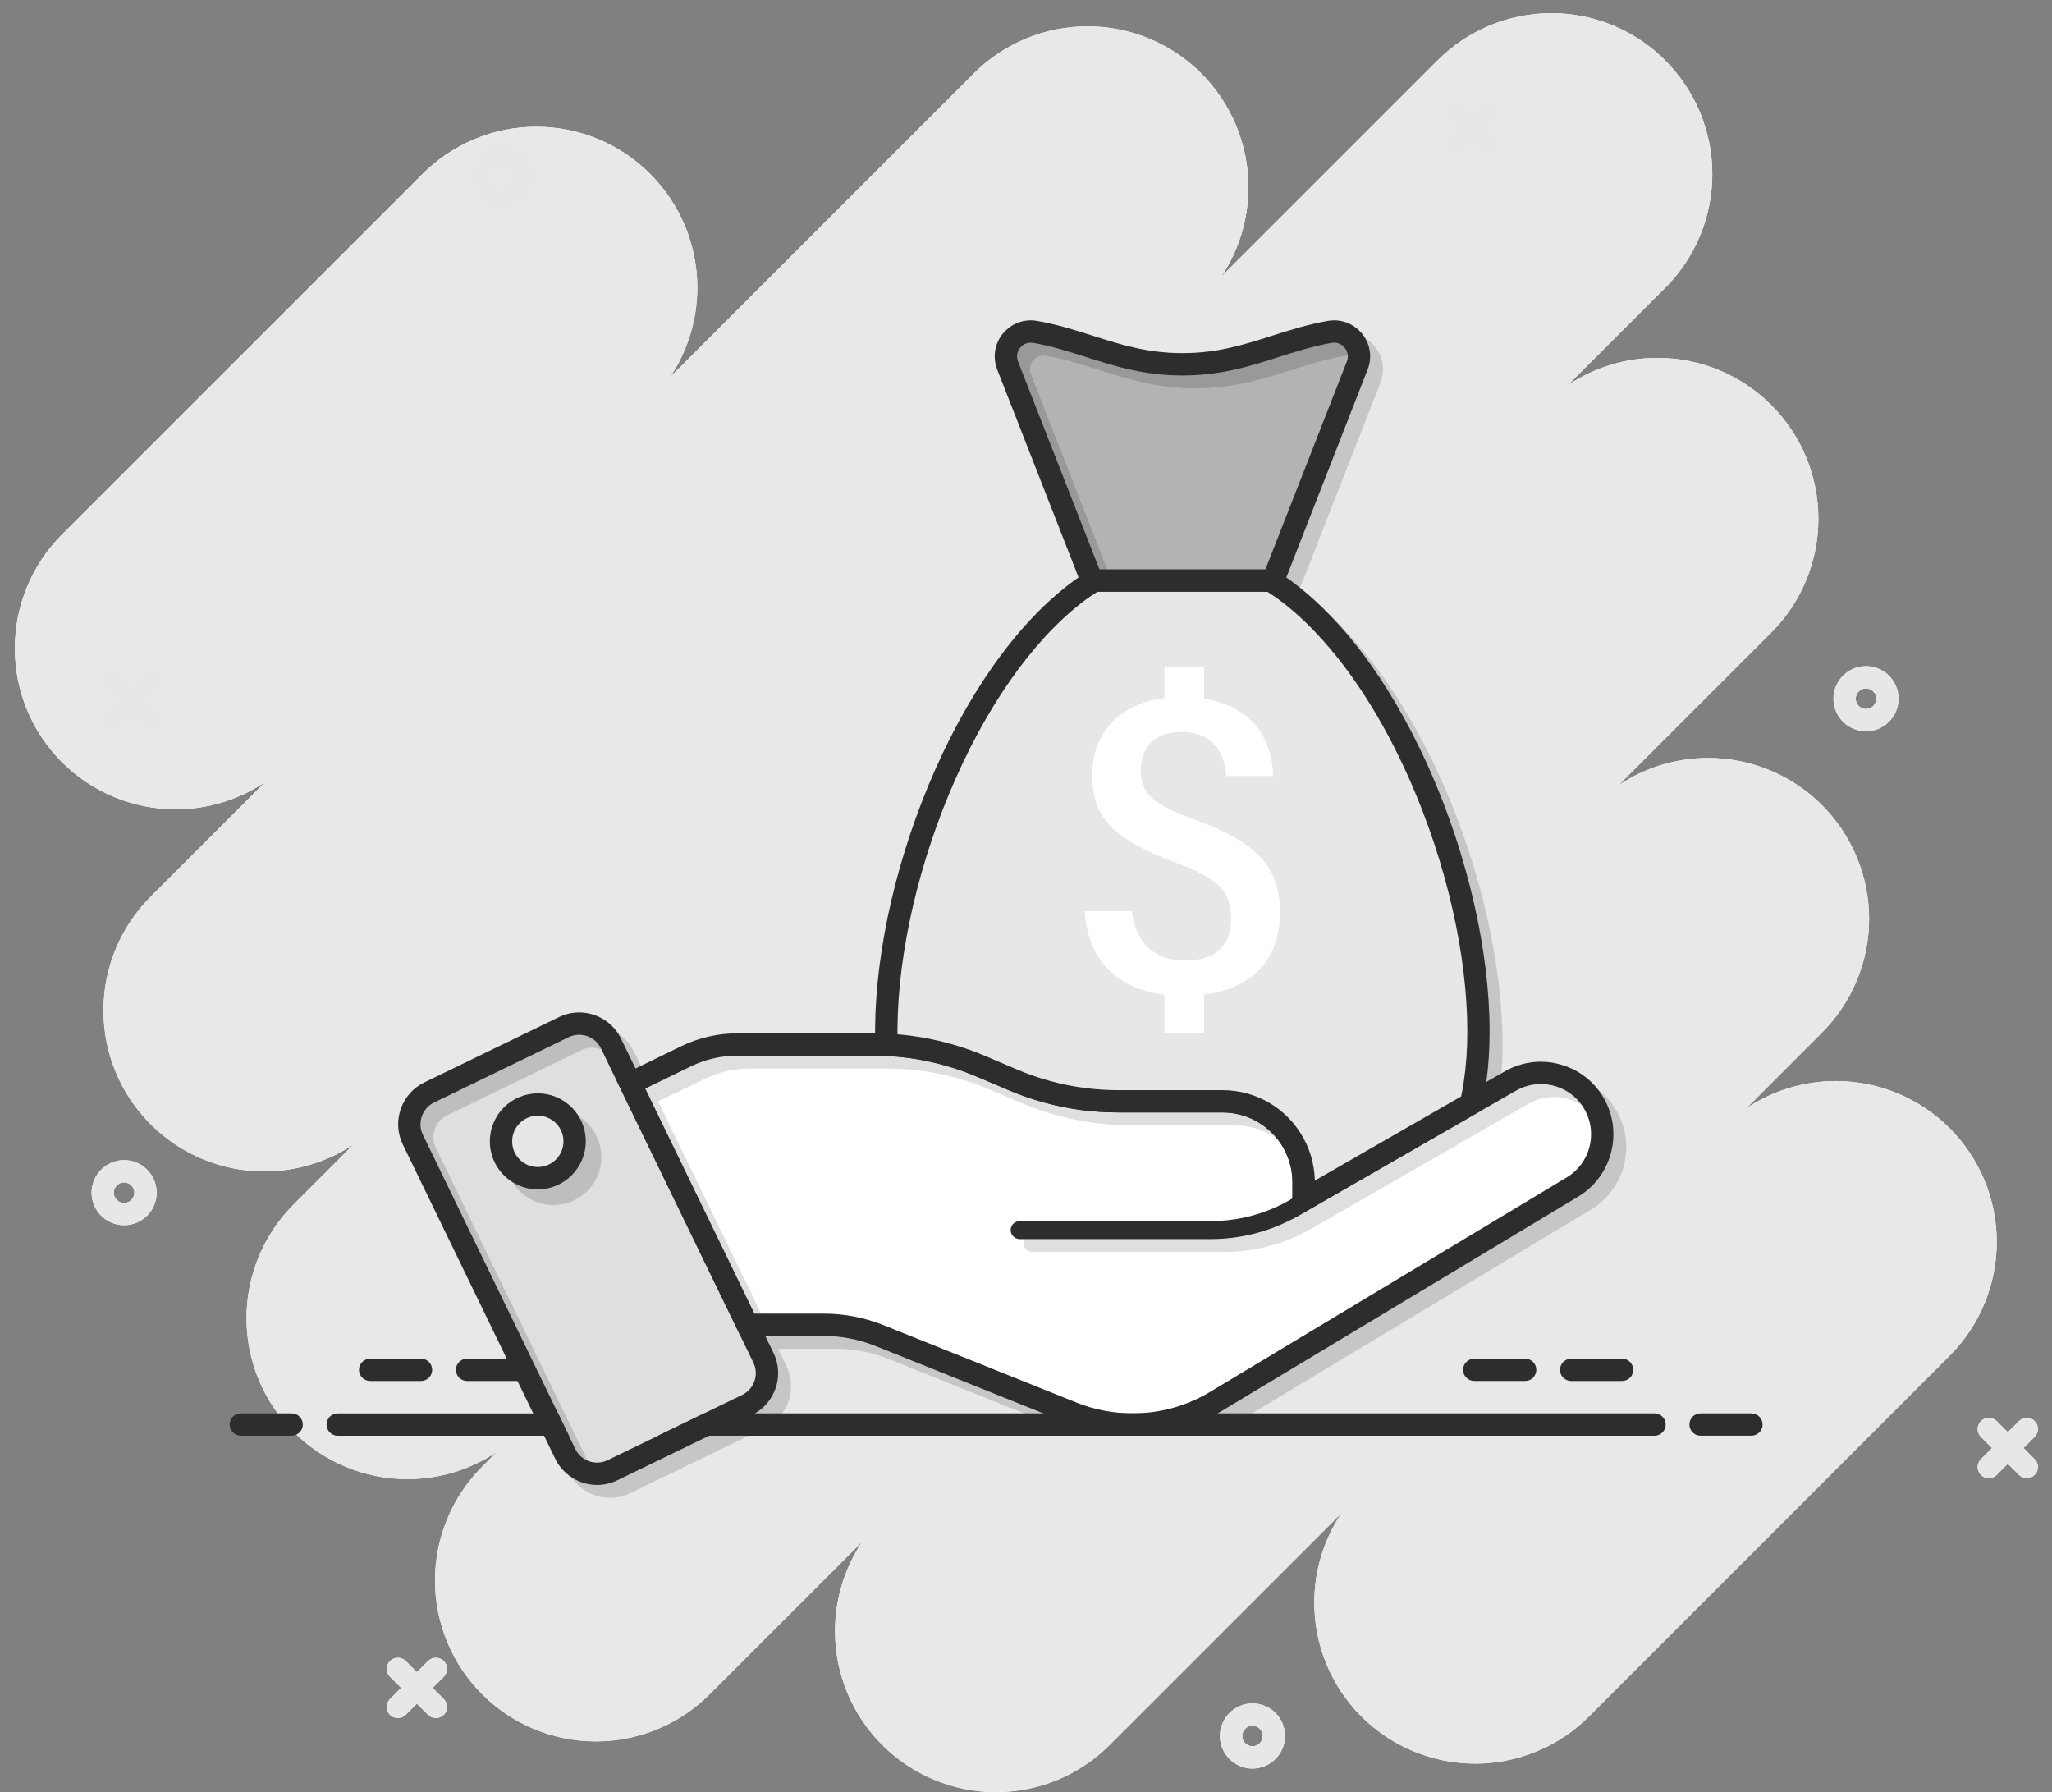 <svg width="71" height="62" viewBox="0 0 71 62" fill="none" xmlns="http://www.w3.org/2000/svg">
<rect x="0" y="0" width="71" height="62" fill="#808080" stroke="none"/>
<path d="M2.143 26.368C3.189 27.412 4.603 27.998 6.081 27.998C7.189 27.998 8.265 27.668 9.173 27.06L5.212 31.023C4.166 32.067 3.58 33.483 3.58 34.96C3.58 36.436 4.166 37.852 5.212 38.896C6.255 39.941 7.672 40.527 9.148 40.527C10.255 40.527 11.332 40.196 12.24 39.588L10.161 41.668C9.117 42.712 8.529 44.128 8.529 45.606C8.529 47.082 9.117 48.498 10.161 49.542C11.204 50.586 12.621 51.173 14.097 51.173C15.207 51.173 16.281 50.842 17.189 50.234L16.682 50.743C15.639 51.786 15.051 53.202 15.051 54.679C15.051 56.156 15.639 57.572 16.682 58.616C17.726 59.66 19.143 60.246 20.618 60.246C22.094 60.246 23.511 59.66 24.554 58.616L29.831 53.34C29.224 54.249 28.892 55.324 28.892 56.434C28.892 57.91 29.48 59.326 30.524 60.37C31.567 61.413 32.984 62.001 34.46 62.001C35.935 62.001 37.352 61.413 38.396 60.37L46.413 52.354C45.805 53.263 45.475 54.338 45.475 55.447C45.475 56.924 46.06 58.34 47.104 59.384C48.15 60.427 49.564 61.015 51.043 61.015C52.518 61.015 53.935 60.427 54.979 59.384L67.457 46.904C68.503 45.86 69.088 44.444 69.088 42.968C69.088 41.491 68.503 40.075 67.457 39.031C66.413 37.987 64.999 37.401 63.521 37.401C62.411 37.401 61.337 37.731 60.429 38.339L63.04 35.726C64.083 34.683 64.672 33.267 64.672 31.789C64.672 30.313 64.083 28.897 63.04 27.853C61.996 26.809 60.58 26.222 59.104 26.222C57.994 26.222 56.92 26.553 56.009 27.161L61.285 21.885C62.331 20.841 62.917 19.425 62.917 17.948C62.917 16.472 62.331 15.056 61.285 14.012C60.242 12.968 58.825 12.381 57.349 12.381C56.239 12.381 55.165 12.712 54.255 13.32L57.615 9.96C58.661 8.915 59.247 7.5 59.247 6.023C59.247 4.547 58.661 3.131 57.615 2.087C56.572 1.042 55.155 0.455 53.679 0.455C52.204 0.455 50.787 1.042 49.743 2.087L42.258 9.57C42.866 8.661 43.196 7.586 43.196 6.477C43.196 5.001 42.61 3.585 41.567 2.54C40.523 1.496 39.107 0.91 37.631 0.91C36.153 0.91 34.738 1.496 33.695 2.54L23.189 13.044C23.795 12.135 24.127 11.061 24.127 9.951C24.127 8.475 23.539 7.059 22.495 6.015C21.452 4.971 20.038 4.384 18.559 4.384C17.084 4.384 15.667 4.971 14.623 6.015L2.143 18.494C1.099 19.538 0.514 20.954 0.514 22.431C0.514 23.908 1.099 25.323 2.143 26.368Z" fill="white"/>
<path d="M68.925 50.096L68.54 50.482C68.391 50.632 68.391 50.877 68.54 51.028C68.692 51.178 68.936 51.178 69.087 51.028L69.472 50.642L69.857 51.028C70.008 51.178 70.25 51.178 70.401 51.028C70.552 50.877 70.552 50.632 70.401 50.482L70.016 50.096L70.401 49.712C70.552 49.561 70.552 49.317 70.401 49.166C70.327 49.091 70.229 49.053 70.129 49.053C70.031 49.053 69.931 49.091 69.857 49.166L69.472 49.551L69.087 49.166C69.01 49.091 68.912 49.053 68.812 49.053C68.715 49.053 68.615 49.091 68.54 49.166C68.391 49.317 68.391 49.561 68.54 49.712L68.925 50.096Z" fill="white"/>
<path d="M13.878 58.396L13.495 58.781C13.343 58.932 13.343 59.176 13.495 59.326C13.644 59.477 13.889 59.477 14.039 59.326L14.424 58.942L14.81 59.326C14.959 59.477 15.204 59.477 15.356 59.326C15.505 59.176 15.505 58.932 15.356 58.781L14.97 58.396L15.356 58.012C15.505 57.861 15.505 57.616 15.356 57.466C15.28 57.391 15.18 57.353 15.082 57.353C14.984 57.353 14.886 57.391 14.81 57.466L14.424 57.851L14.039 57.466C13.965 57.391 13.865 57.353 13.767 57.353C13.669 57.353 13.571 57.391 13.495 57.466C13.343 57.616 13.343 57.861 13.495 58.012L13.878 58.396Z" fill="white"/>
<path d="M4.023 24.25L3.637 24.636C3.487 24.786 3.487 25.031 3.637 25.182C3.788 25.331 4.033 25.331 4.183 25.182L4.569 24.796L4.953 25.182C5.105 25.331 5.347 25.331 5.497 25.182C5.649 25.031 5.649 24.786 5.497 24.636L5.113 24.25L5.497 23.866C5.649 23.715 5.649 23.47 5.497 23.32C5.423 23.245 5.324 23.207 5.226 23.207C5.126 23.207 5.029 23.245 4.953 23.32L4.569 23.705L4.183 23.32C4.107 23.245 4.01 23.207 3.91 23.207C3.812 23.207 3.713 23.245 3.637 23.32C3.487 23.47 3.487 23.715 3.637 23.866L4.023 24.25Z" fill="white"/>
<path d="M50.388 4.454L50.003 4.839C49.854 4.99 49.854 5.233 50.003 5.384C50.155 5.535 50.398 5.535 50.548 5.384L50.933 4.999L51.321 5.384C51.47 5.535 51.713 5.535 51.865 5.384C52.015 5.233 52.015 4.99 51.865 4.839L51.48 4.454L51.865 4.068C52.015 3.917 52.015 3.674 51.865 3.523C51.789 3.447 51.691 3.41 51.593 3.41C51.492 3.41 51.394 3.447 51.321 3.523L50.933 3.909L50.548 3.523C50.474 3.447 50.374 3.41 50.276 3.41C50.178 3.41 50.079 3.447 50.003 3.523C49.854 3.674 49.854 3.917 50.003 4.068L50.388 4.454Z" fill="white"/>
<path d="M43.336 60.414C43.533 60.414 43.692 60.255 43.692 60.059C43.692 59.863 43.533 59.704 43.336 59.704C43.141 59.704 42.982 59.863 42.982 60.059C42.982 60.255 43.141 60.414 43.336 60.414ZM43.336 58.932C43.957 58.932 44.462 59.438 44.462 60.059C44.462 60.68 43.957 61.186 43.336 61.186C42.715 61.186 42.21 60.68 42.21 60.059C42.21 59.438 42.715 58.932 43.336 58.932Z" fill="white"/>
<path d="M64.564 24.528C64.759 24.528 64.919 24.369 64.919 24.173C64.919 23.976 64.759 23.817 64.564 23.817C64.369 23.817 64.209 23.976 64.209 24.173C64.209 24.369 64.369 24.528 64.564 24.528ZM64.564 23.046C65.186 23.046 65.69 23.552 65.69 24.173C65.69 24.793 65.186 25.299 64.564 25.299C63.943 25.299 63.438 24.793 63.438 24.173C63.438 23.552 63.943 23.046 64.564 23.046Z" fill="white"/>
<path d="M17.414 6.451C17.61 6.451 17.769 6.292 17.769 6.096C17.769 5.9 17.61 5.741 17.414 5.741C17.218 5.741 17.059 5.9 17.059 6.096C17.059 6.292 17.218 6.451 17.414 6.451ZM17.414 4.97C18.037 4.97 18.54 5.475 18.54 6.096C18.54 6.717 18.037 7.223 17.414 7.223C16.794 7.223 16.288 6.717 16.288 6.096C16.288 5.475 16.794 4.97 17.414 4.97Z" fill="white"/>
<path d="M4.294 41.618C4.491 41.618 4.649 41.458 4.649 41.262C4.649 41.067 4.491 40.908 4.294 40.908C4.099 40.908 3.938 41.067 3.938 41.262C3.938 41.458 4.099 41.618 4.294 41.618ZM4.294 40.136C4.915 40.136 5.42 40.642 5.42 41.262C5.42 41.884 4.915 42.388 4.294 42.388C3.674 42.388 3.169 41.884 3.169 41.262C3.169 40.642 3.674 40.136 4.294 40.136Z" fill="white"/>
<path d="M2.143 26.368C3.189 27.412 4.603 27.998 6.081 27.998C7.189 27.998 8.265 27.668 9.173 27.06L5.212 31.023C4.166 32.067 3.58 33.483 3.58 34.96C3.58 36.436 4.166 37.852 5.212 38.896C6.255 39.941 7.672 40.527 9.148 40.527C10.255 40.527 11.332 40.196 12.24 39.588L10.161 41.668C9.117 42.712 8.529 44.128 8.529 45.606C8.529 47.082 9.117 48.498 10.161 49.542C11.204 50.586 12.621 51.173 14.097 51.173C15.207 51.173 16.281 50.842 17.189 50.234L16.682 50.743C15.639 51.786 15.051 53.202 15.051 54.679C15.051 56.156 15.639 57.572 16.682 58.616C17.726 59.66 19.143 60.246 20.618 60.246C22.094 60.246 23.511 59.66 24.554 58.616L29.831 53.34C29.224 54.249 28.892 55.324 28.892 56.434C28.892 57.91 29.48 59.326 30.524 60.37C31.567 61.413 32.984 62.001 34.46 62.001C35.935 62.001 37.352 61.413 38.396 60.37L46.413 52.354C45.805 53.263 45.475 54.338 45.475 55.447C45.475 56.924 46.06 58.34 47.104 59.384C48.15 60.427 49.564 61.015 51.043 61.015C52.518 61.015 53.935 60.427 54.979 59.384L67.457 46.904C68.503 45.86 69.088 44.444 69.088 42.968C69.088 41.491 68.503 40.075 67.457 39.031C66.413 37.987 64.999 37.401 63.521 37.401C62.411 37.401 61.337 37.731 60.429 38.339L63.04 35.726C64.083 34.683 64.672 33.267 64.672 31.789C64.672 30.313 64.083 28.897 63.04 27.853C61.996 26.809 60.58 26.222 59.104 26.222C57.994 26.222 56.92 26.553 56.009 27.161L61.285 21.885C62.331 20.841 62.917 19.425 62.917 17.948C62.917 16.472 62.331 15.056 61.285 14.012C60.242 12.968 58.825 12.381 57.349 12.381C56.239 12.381 55.165 12.712 54.255 13.32L57.615 9.96C58.661 8.915 59.247 7.5 59.247 6.023C59.247 4.547 58.661 3.131 57.615 2.087C56.572 1.042 55.155 0.455 53.679 0.455C52.204 0.455 50.787 1.042 49.743 2.087L42.258 9.57C42.866 8.661 43.196 7.586 43.196 6.477C43.196 5.001 42.61 3.585 41.567 2.54C40.523 1.496 39.107 0.91 37.631 0.91C36.153 0.91 34.738 1.496 33.695 2.54L23.189 13.044C23.795 12.135 24.127 11.061 24.127 9.951C24.127 8.475 23.539 7.059 22.495 6.015C21.452 4.971 20.038 4.384 18.559 4.384C17.084 4.384 15.667 4.971 14.623 6.015L2.143 18.494C1.099 19.538 0.514 20.954 0.514 22.431C0.514 23.908 1.099 25.323 2.143 26.368Z" fill="#E9E8E7"/>
<path d="M68.925 50.096L68.54 50.482C68.391 50.632 68.391 50.877 68.54 51.028C68.692 51.178 68.936 51.178 69.087 51.028L69.472 50.642L69.857 51.028C70.008 51.178 70.25 51.178 70.401 51.028C70.552 50.877 70.552 50.632 70.401 50.482L70.016 50.096L70.401 49.712C70.552 49.561 70.552 49.317 70.401 49.166C70.327 49.091 70.229 49.053 70.129 49.053C70.031 49.053 69.931 49.091 69.857 49.166L69.472 49.551L69.087 49.166C69.01 49.091 68.912 49.053 68.812 49.053C68.715 49.053 68.615 49.091 68.54 49.166C68.391 49.317 68.391 49.561 68.54 49.712L68.925 50.096Z" fill="#E7E7E9"/>
<path d="M13.878 58.396L13.495 58.781C13.343 58.932 13.343 59.176 13.495 59.326C13.644 59.477 13.889 59.477 14.039 59.326L14.424 58.942L14.81 59.326C14.959 59.477 15.204 59.477 15.356 59.326C15.505 59.176 15.505 58.932 15.356 58.781L14.97 58.396L15.356 58.012C15.505 57.861 15.505 57.616 15.356 57.466C15.28 57.391 15.18 57.353 15.082 57.353C14.984 57.353 14.886 57.391 14.81 57.466L14.424 57.851L14.039 57.466C13.965 57.391 13.865 57.353 13.767 57.353C13.669 57.353 13.571 57.391 13.495 57.466C13.343 57.616 13.343 57.861 13.495 58.012L13.878 58.396Z" fill="#E7E7E9"/>
<path d="M4.023 24.25L3.637 24.636C3.487 24.786 3.487 25.031 3.637 25.182C3.788 25.331 4.033 25.331 4.183 25.182L4.569 24.796L4.953 25.182C5.105 25.331 5.347 25.331 5.497 25.182C5.649 25.031 5.649 24.786 5.497 24.636L5.113 24.25L5.497 23.866C5.649 23.715 5.649 23.47 5.497 23.32C5.423 23.245 5.324 23.207 5.226 23.207C5.126 23.207 5.029 23.245 4.953 23.32L4.569 23.705L4.183 23.32C4.107 23.245 4.01 23.207 3.91 23.207C3.812 23.207 3.713 23.245 3.637 23.32C3.487 23.47 3.487 23.715 3.637 23.866L4.023 24.25Z" fill="#E7E7E9"/>
<path d="M50.388 4.454L50.003 4.839C49.854 4.99 49.854 5.233 50.003 5.384C50.155 5.535 50.398 5.535 50.548 5.384L50.933 4.999L51.321 5.384C51.47 5.535 51.713 5.535 51.865 5.384C52.015 5.233 52.015 4.99 51.865 4.839L51.48 4.454L51.865 4.068C52.015 3.917 52.015 3.674 51.865 3.523C51.789 3.447 51.691 3.41 51.593 3.41C51.492 3.41 51.394 3.447 51.321 3.523L50.933 3.909L50.548 3.523C50.474 3.447 50.374 3.41 50.276 3.41C50.178 3.41 50.079 3.447 50.003 3.523C49.854 3.674 49.854 3.917 50.003 4.068L50.388 4.454Z" fill="#E7E7E9"/>
<path d="M43.336 60.414C43.533 60.414 43.692 60.255 43.692 60.059C43.692 59.863 43.533 59.704 43.336 59.704C43.141 59.704 42.982 59.863 42.982 60.059C42.982 60.255 43.141 60.414 43.336 60.414ZM43.336 58.932C43.957 58.932 44.462 59.438 44.462 60.059C44.462 60.68 43.957 61.186 43.336 61.186C42.715 61.186 42.21 60.68 42.21 60.059C42.21 59.438 42.715 58.932 43.336 58.932Z" fill="#E7E7E9"/>
<path d="M64.564 24.528C64.759 24.528 64.919 24.369 64.919 24.173C64.919 23.976 64.759 23.817 64.564 23.817C64.369 23.817 64.209 23.976 64.209 24.173C64.209 24.369 64.369 24.528 64.564 24.528ZM64.564 23.046C65.186 23.046 65.69 23.552 65.69 24.173C65.69 24.793 65.186 25.299 64.564 25.299C63.943 25.299 63.438 24.793 63.438 24.173C63.438 23.552 63.943 23.046 64.564 23.046Z" fill="#E7E7E9"/>
<path d="M17.414 6.451C17.61 6.451 17.769 6.292 17.769 6.096C17.769 5.9 17.61 5.741 17.414 5.741C17.218 5.741 17.059 5.9 17.059 6.096C17.059 6.292 17.218 6.451 17.414 6.451ZM17.414 4.97C18.037 4.97 18.54 5.475 18.54 6.096C18.54 6.717 18.037 7.223 17.414 7.223C16.794 7.223 16.288 6.717 16.288 6.096C16.288 5.475 16.794 4.97 17.414 4.97Z" fill="#E7E7E9"/>
<path d="M4.294 41.618C4.491 41.618 4.649 41.458 4.649 41.262C4.649 41.067 4.491 40.908 4.294 40.908C4.099 40.908 3.938 41.067 3.938 41.262C3.938 41.458 4.099 41.618 4.294 41.618ZM4.294 40.136C4.915 40.136 5.42 40.642 5.42 41.262C5.42 41.884 4.915 42.388 4.294 42.388C3.674 42.388 3.169 41.884 3.169 41.262C3.169 40.642 3.674 40.136 4.294 40.136Z" fill="#E7E7E9"/>
<path d="M37.826 20.217L34.863 12.644C34.747 12.351 34.798 12.029 34.999 11.784C35.161 11.584 35.403 11.468 35.66 11.468C35.711 11.468 35.762 11.473 35.81 11.481C36.493 11.601 37.08 11.788 37.705 11.987C38.654 12.291 39.64 12.604 40.91 12.604C42.181 12.604 43.167 12.291 44.117 11.987C44.74 11.788 45.328 11.601 46.011 11.481C46.06 11.473 46.111 11.468 46.161 11.468C46.418 11.468 46.661 11.584 46.825 11.785C47.024 12.029 47.075 12.351 46.959 12.645L43.996 20.217H37.826Z" fill="#B3B3B2"/>
<path d="M50.559 37.933L45.858 40.636L45.491 40.846C45.483 40.464 45.41 40.092 45.27 39.737V39.736V39.735L45.268 39.733V39.732V39.731C45.246 39.677 45.226 39.627 45.204 39.581C45.087 39.328 44.94 39.095 44.769 38.885C44.357 38.382 43.799 38.013 43.161 37.834C42.882 37.755 42.593 37.717 42.299 37.717H38.699C38.31 37.717 37.918 37.691 37.534 37.641C36.728 37.537 35.938 37.32 35.184 37L34.107 36.541C33.956 36.476 33.796 36.414 33.635 36.355C33.15 36.176 32.646 36.034 32.137 35.935C31.927 35.893 31.716 35.86 31.503 35.832C31.354 35.812 31.202 35.797 31.053 35.785V35.572C31.075 32.919 31.809 29.768 33.069 26.927C34.34 24.07 36.004 21.831 37.771 20.603C37.805 20.578 37.842 20.553 37.879 20.529L37.965 20.47H43.858L43.946 20.529C43.98 20.553 44.017 20.578 44.054 20.603C44.563 20.957 45.065 21.395 45.549 21.908C46.758 23.186 47.872 24.926 48.78 26.985C49.411 28.421 49.911 29.931 50.249 31.413C50.589 32.897 50.77 34.353 50.77 35.682C50.77 36.303 50.728 36.891 50.65 37.429C50.623 37.599 50.594 37.769 50.559 37.933ZM51.039 33.715C50.782 31.487 50.119 29.068 49.133 26.83C47.852 23.926 46.164 21.636 44.36 20.346C44.294 20.299 44.225 20.253 44.162 20.208L44.064 20.144L44.032 20.123L43.976 20.084H37.847L37.791 20.123L37.678 20.199L37.663 20.208C37.597 20.253 37.529 20.299 37.465 20.346C35.674 21.627 33.995 23.896 32.717 26.77C31.434 29.658 30.688 32.865 30.669 35.569V35.761V36.147V36.275L31.312 36.35C31.476 36.37 31.64 36.392 31.799 36.419C32.213 36.49 32.629 36.59 33.03 36.717C33.324 36.808 33.613 36.915 33.894 37.036L34.974 37.495C35.715 37.81 36.491 38.03 37.282 38.148C37.747 38.218 38.224 38.253 38.699 38.253H42.299C42.446 38.253 42.595 38.266 42.74 38.29C43.114 38.352 43.464 38.492 43.78 38.705C44.296 39.052 44.668 39.561 44.844 40.15C44.859 40.204 44.876 40.258 44.886 40.313C44.91 40.409 44.928 40.507 44.938 40.606L45.062 41.712L45.165 41.653L45.936 41.21L50.858 38.382L50.9 38.182L50.926 38.064C50.953 37.939 50.978 37.809 51 37.679C51.01 37.615 51.022 37.551 51.029 37.486C51.115 36.929 51.157 36.322 51.157 35.682C51.157 35.052 51.115 34.392 51.039 33.715Z" fill="#E7E7E9"/>
<path d="M50.77 35.681C50.77 36.302 50.728 36.89 50.65 37.428C50.623 37.598 50.593 37.767 50.559 37.932L45.49 40.845C45.483 40.463 45.41 40.091 45.27 39.736V39.735V39.734L45.268 39.732V39.731V39.73C45.246 39.676 45.224 39.626 45.204 39.58C44.811 38.723 44.065 38.086 43.16 37.833C42.882 37.754 42.591 37.716 42.297 37.716H38.698C38.309 37.716 37.916 37.69 37.534 37.64C36.73 37.536 35.937 37.319 35.184 36.999L34.106 36.54C33.954 36.475 33.795 36.413 33.634 36.353C33.15 36.175 32.644 36.033 32.135 35.934C31.781 35.864 31.416 35.814 31.054 35.784V35.571C31.074 32.918 31.808 29.767 33.072 26.926C34.338 24.07 36.006 21.83 37.771 20.602C37.806 20.577 37.842 20.552 37.879 20.529L37.964 20.469H43.857L43.945 20.529C43.982 20.552 44.016 20.577 44.053 20.602C45.833 21.839 47.505 24.1 48.779 26.985C49.413 28.42 49.909 29.93 50.249 31.413C50.589 32.896 50.77 34.352 50.77 35.681Z" fill="#E7E7E9"/>
<mask id="mask0_6710_2653" style="mask-type:luminance" maskUnits="userSpaceOnUse" x="38" y="23" width="7" height="14">
<path d="M42.235 36.319H40.862V34.98C39.168 34.776 38.212 33.74 38.104 32.091H39.736C39.873 33.233 40.548 33.799 41.56 33.799C42.66 33.799 43.168 33.261 43.168 32.35C43.168 31.421 42.76 30.961 41.208 30.392C39.22 29.655 38.361 28.928 38.361 27.397C38.361 25.886 39.342 24.907 40.862 24.715V23.646H42.235V24.742C43.853 25.002 44.586 26.071 44.625 27.418H43.005C42.932 26.645 42.6 25.897 41.426 25.892C41.422 25.892 41.419 25.892 41.414 25.892C40.539 25.892 40.044 26.424 40.044 27.213C40.044 28.014 40.423 28.391 41.973 28.951C44.058 29.699 44.86 30.592 44.86 32.106C44.86 33.778 43.907 34.763 42.235 34.975V36.319Z" fill="white"/>
</mask>
<g mask="url(#mask0_6710_2653)">
<path d="M38.104 23.646H44.861V36.319H38.104" fill="#E7E7E9"/>
</g>
<path d="M41.664 34.406V35.751H40.291V34.412C38.597 34.208 37.64 33.171 37.532 31.523H39.163C39.302 32.664 39.978 33.231 40.988 33.231C42.09 33.231 42.597 32.691 42.597 31.782C42.597 30.852 42.189 30.392 40.635 29.824C38.65 29.087 37.789 28.36 37.789 26.829C37.789 25.318 38.77 24.339 40.291 24.147V23.078H41.664V24.174C43.283 24.434 44.014 25.503 44.053 26.85H42.434C42.362 26.077 42.03 25.329 40.856 25.324C39.973 25.319 39.473 25.852 39.473 26.644C39.473 27.445 39.85 27.823 41.4 28.383C43.485 29.131 44.288 30.024 44.288 31.538C44.288 33.21 43.336 34.195 41.664 34.406Z" fill="white"/>
<path d="M54.211 40.734L41.881 48.147C41.493 48.383 41.072 48.567 40.635 48.693C40.167 48.829 39.68 48.897 39.188 48.897C38.517 48.897 37.861 48.772 37.246 48.523L30.579 45.849C29.913 45.582 29.211 45.446 28.493 45.446H26.104L22.326 37.66L23.912 36.889C24.407 36.649 24.958 36.521 25.507 36.521L30.23 36.522C30.247 36.522 30.265 36.522 30.282 36.522C30.457 36.523 30.633 36.529 30.809 36.539C31.202 36.564 31.6 36.615 31.986 36.691C32.456 36.784 32.921 36.913 33.369 37.078C33.518 37.132 33.663 37.19 33.804 37.251L34.883 37.709C35.702 38.058 36.56 38.292 37.434 38.406C37.849 38.46 38.275 38.487 38.698 38.487H42.3C42.52 38.487 42.74 38.517 42.953 38.576C43.462 38.718 43.903 39.021 44.219 39.432C44.331 39.576 44.425 39.733 44.501 39.903C44.519 39.937 44.533 39.975 44.551 40.017L44.553 40.019C44.664 40.302 44.719 40.602 44.719 40.909V41.465L44.652 41.504L44.543 41.563C44.479 41.599 44.412 41.635 44.343 41.669C44.256 41.712 44.167 41.753 44.083 41.791C43.391 42.092 42.656 42.245 41.901 42.245H35.279C35.111 42.245 34.97 42.386 34.97 42.556C34.97 42.727 35.111 42.867 35.279 42.867H41.901C42.886 42.867 43.855 42.627 44.726 42.17C44.796 42.135 44.862 42.097 44.929 42.058L51.242 38.429L52.447 37.737C52.712 37.585 53.011 37.504 53.313 37.504C53.479 37.504 53.647 37.529 53.808 37.576C54.196 37.691 54.52 37.928 54.745 38.255C54.787 38.317 54.827 38.383 54.864 38.451C55.277 39.262 54.99 40.265 54.211 40.734ZM55.205 38.275C54.938 37.752 54.48 37.372 53.916 37.206C53.884 37.196 53.85 37.186 53.815 37.178C53.649 37.137 53.481 37.118 53.313 37.118C52.944 37.118 52.578 37.216 52.254 37.402L51.908 37.601L51.349 37.923L51.059 38.089L50.901 38.181L45.924 41.042L45.167 41.477L45.107 41.512V40.909C45.107 40.876 45.105 40.843 45.105 40.811C45.095 40.489 45.028 40.176 44.912 39.877L44.909 39.874C44.89 39.825 44.872 39.782 44.852 39.741C44.509 38.988 43.853 38.427 43.056 38.204C43.002 38.189 42.948 38.176 42.893 38.164C42.698 38.123 42.5 38.101 42.3 38.101H38.698C38.386 38.101 38.072 38.086 37.763 38.054C37.669 38.045 37.577 38.034 37.486 38.022C36.644 37.913 35.821 37.688 35.034 37.354L33.955 36.895C33.809 36.832 33.656 36.772 33.503 36.715C33.035 36.544 32.55 36.408 32.06 36.312C31.934 36.287 31.808 36.266 31.68 36.246C31.62 36.236 31.561 36.228 31.499 36.219C31.279 36.19 31.054 36.168 30.834 36.155C30.799 36.151 30.762 36.15 30.727 36.148C30.707 36.147 30.688 36.146 30.668 36.145C30.539 36.139 30.41 36.136 30.282 36.135C30.265 36.135 30.247 36.135 30.23 36.135H25.507C24.899 36.135 24.29 36.276 23.741 36.543L22.343 37.222L22.158 37.313L21.812 37.482L21.675 37.548L25.695 45.833H28.493C28.798 45.833 29.099 45.859 29.396 45.91C29.75 45.973 30.099 46.072 30.435 46.208L37.1 48.882C37.112 48.887 37.127 48.892 37.139 48.898C37.649 49.097 38.183 49.221 38.727 49.265C38.881 49.277 39.034 49.283 39.188 49.283C39.714 49.283 40.239 49.209 40.741 49.065C40.907 49.016 41.07 48.96 41.231 48.898C41.528 48.781 41.812 48.641 42.082 48.477L54.409 41.066C55.069 40.668 55.44 39.96 55.438 39.233C55.438 38.908 55.364 38.58 55.205 38.275Z" fill="white"/>
<path d="M54.21 40.734L41.883 48.148C41.492 48.383 41.072 48.568 40.634 48.694C40.167 48.83 39.68 48.898 39.19 48.898C38.517 48.898 37.862 48.773 37.244 48.524L30.58 45.85C29.912 45.583 29.212 45.447 28.493 45.447H26.104L22.328 37.661L23.911 36.89C24.405 36.65 24.957 36.522 25.508 36.522L30.231 36.523C30.248 36.523 30.266 36.523 30.281 36.523C30.459 36.524 30.634 36.53 30.807 36.54C31.203 36.565 31.601 36.616 31.987 36.692C32.457 36.785 32.922 36.914 33.369 37.079C33.517 37.133 33.663 37.191 33.804 37.252L34.883 37.709C35.701 38.059 36.562 38.292 37.434 38.407C37.85 38.461 38.275 38.488 38.698 38.488H42.298C42.521 38.488 42.741 38.518 42.951 38.577C43.639 38.77 44.205 39.253 44.502 39.904C44.519 39.938 44.534 39.976 44.551 40.018L44.554 40.02C44.665 40.303 44.722 40.603 44.722 40.91V41.466L44.653 41.505L44.544 41.564C44.479 41.6 44.413 41.635 44.343 41.67C44.257 41.713 44.168 41.754 44.084 41.791C43.391 42.093 42.657 42.246 41.903 42.246H35.281C35.11 42.246 34.969 42.386 34.969 42.557C34.969 42.728 35.11 42.868 35.281 42.868H41.903C42.885 42.868 43.856 42.628 44.727 42.171C44.796 42.136 44.863 42.098 44.932 42.059L51.242 38.431L52.447 37.738C52.711 37.586 53.013 37.505 53.312 37.505C53.48 37.505 53.646 37.53 53.809 37.577C54.269 37.714 54.645 38.024 54.863 38.452C55.278 39.263 54.991 40.266 54.21 40.734Z" fill="white"/>
<path d="M26.103 47.781C26.03 47.992 25.878 48.162 25.678 48.259L24.36 48.899L22.769 49.672L21.023 50.518C20.909 50.574 20.785 50.602 20.66 50.602C20.566 50.602 20.474 50.587 20.385 50.556C20.366 50.549 20.348 50.543 20.332 50.535C20.144 50.456 19.994 50.314 19.905 50.13L19.684 49.672L19.308 48.899L14.632 39.261C14.536 39.061 14.522 38.833 14.595 38.622C14.669 38.411 14.82 38.24 15.02 38.144L19.675 35.885C19.79 35.829 19.914 35.801 20.038 35.801C20.13 35.801 20.224 35.816 20.314 35.847C20.525 35.92 20.695 36.071 20.791 36.273L20.812 36.314L21.294 37.305L25.619 46.22L26.067 47.142C26.163 47.342 26.177 47.57 26.103 47.781ZM26.413 46.972L26.048 46.22L25.862 45.835L21.809 37.484L21.641 37.136L21.14 36.105C20.998 35.81 20.75 35.59 20.44 35.483L20.419 35.475C20.295 35.435 20.167 35.415 20.038 35.415C19.852 35.415 19.673 35.456 19.505 35.538L14.852 37.795C14.556 37.938 14.336 38.187 14.23 38.496C14.14 38.752 14.138 39.024 14.223 39.277C14.239 39.329 14.26 39.38 14.285 39.43L17.962 47.008L18.247 47.595L18.881 48.899L19.253 49.672L19.558 50.298C19.701 50.592 19.948 50.813 20.259 50.92C20.39 50.965 20.523 50.989 20.66 50.989C20.702 50.989 20.741 50.987 20.78 50.982C20.922 50.968 21.06 50.929 21.193 50.865L23.653 49.672L25.244 48.899L25.848 48.606C26.14 48.464 26.361 48.216 26.468 47.907C26.501 47.815 26.521 47.721 26.53 47.628C26.553 47.405 26.514 47.179 26.413 46.972Z" fill="#DFDFDD"/>
<path d="M26.105 47.779C26.034 47.991 25.88 48.161 25.68 48.258L21.025 50.517C20.911 50.573 20.787 50.601 20.663 50.601C20.569 50.601 20.477 50.586 20.385 50.554C20.174 50.481 20.004 50.329 19.908 50.129L14.633 39.26C14.537 39.059 14.523 38.832 14.597 38.621C14.67 38.409 14.822 38.239 15.024 38.142L19.676 35.883C19.793 35.827 19.917 35.799 20.041 35.799C20.133 35.799 20.225 35.814 20.316 35.846C20.527 35.919 20.697 36.07 20.794 36.271L21.296 37.304L25.621 46.219L26.068 47.14C26.164 47.341 26.178 47.568 26.105 47.779Z" fill="#DFDFDD"/>
<path d="M19.148 41.691C18.551 41.691 18.026 41.374 17.735 40.901C17.59 40.666 17.502 40.394 17.49 40.101C17.488 40.078 17.488 40.054 17.488 40.031C17.488 39.115 18.232 38.37 19.148 38.37C19.173 38.37 19.195 38.371 19.22 38.372C19.512 38.384 19.783 38.472 20.018 38.618C20.491 38.91 20.808 39.434 20.808 40.031C20.808 40.945 20.064 41.691 19.148 41.691ZM19.148 39.143C18.657 39.143 18.259 39.54 18.259 40.031C18.259 40.134 18.277 40.233 18.311 40.326C18.372 40.504 18.492 40.657 18.646 40.761C18.788 40.86 18.96 40.919 19.148 40.919C19.639 40.919 20.034 40.521 20.034 40.031C20.034 39.843 19.978 39.671 19.878 39.527C19.774 39.374 19.62 39.256 19.444 39.193C19.351 39.161 19.252 39.143 19.148 39.143Z" fill="#BFBEBC"/>
<path d="M18.607 40.761C17.905 40.761 17.332 40.19 17.332 39.488C17.332 38.785 17.905 38.214 18.607 38.214C19.311 38.214 19.881 38.785 19.881 39.488C19.881 40.19 19.311 40.761 18.607 40.761Z" fill="#E7E7E9"/>
<path d="M21.107 51.82C20.928 51.82 20.75 51.79 20.578 51.73C20.241 51.614 19.961 51.395 19.767 51.104C19.727 51.043 19.69 50.979 19.658 50.912L19.055 49.671L18.68 48.898L18.112 47.726L17.763 47.005L14.386 40.043C14.267 39.801 14.212 39.538 14.222 39.276C14.24 39.328 14.262 39.379 14.287 39.429L17.963 47.007L18.246 47.594L18.881 48.898L19.254 49.671L19.559 50.297C19.7 50.591 19.951 50.812 20.258 50.919C20.39 50.964 20.524 50.988 20.66 50.988C20.702 50.988 20.742 50.986 20.782 50.981C20.799 50.988 20.814 50.994 20.831 51.001C20.921 51.031 21.015 51.047 21.107 51.047C21.231 51.047 21.355 51.019 21.471 50.963L24.133 49.671L25.726 48.898L26.126 48.704C26.326 48.606 26.478 48.437 26.55 48.225C26.619 48.028 26.612 47.817 26.532 47.627C26.555 47.403 26.515 47.178 26.413 46.971L26.049 46.219L25.863 45.834H26.52L26.55 45.892H28.939C29.093 45.892 29.244 45.899 29.395 45.911C29.75 45.973 30.098 46.073 30.435 46.208L37.101 48.882C37.113 48.887 37.126 48.893 37.141 48.898C37.649 49.098 38.183 49.221 38.728 49.266C39.026 49.317 39.329 49.343 39.634 49.343C40.125 49.343 40.611 49.275 41.08 49.139C41.306 49.074 41.529 48.993 41.743 48.898C41.946 48.809 42.14 48.707 42.328 48.593L54.656 41.18C55.331 40.774 55.638 39.968 55.437 39.233C55.437 38.909 55.363 38.581 55.206 38.276C54.938 37.752 54.482 37.373 53.919 37.207C53.884 37.196 53.849 37.186 53.815 37.179C54.035 37.183 54.259 37.218 54.472 37.282C54.777 37.372 55.055 37.514 55.298 37.702C55.586 37.925 55.824 38.21 55.995 38.546C56.596 39.717 56.181 41.165 55.053 41.843L43.321 48.898L42.728 49.255C42.465 49.414 42.187 49.553 41.901 49.671H37.361L35.436 48.898L30.738 47.012C30.165 46.782 29.559 46.665 28.939 46.665H26.924L27.207 47.249C27.396 47.635 27.421 48.072 27.282 48.478C27.227 48.63 27.155 48.771 27.063 48.898C26.91 49.109 26.704 49.282 26.463 49.399L25.905 49.671L21.809 51.658C21.586 51.764 21.35 51.82 21.107 51.82ZM19.906 50.129L19.685 49.671L19.474 49.236L19.906 50.129Z" fill="#C7C6C4"/>
<path d="M45.165 41.478V41.356C45.165 41.17 45.145 40.988 45.104 40.811C45.092 40.489 45.027 40.177 44.911 39.877L44.909 39.874C44.889 39.825 44.873 39.782 44.853 39.741C44.508 38.988 43.853 38.428 43.056 38.205C43.001 38.19 42.947 38.177 42.892 38.165C43.133 38.175 43.373 38.213 43.607 38.279C43.783 38.329 43.955 38.393 44.119 38.471C44.353 38.582 44.571 38.721 44.769 38.884C44.771 38.886 44.773 38.888 44.773 38.891C44.776 38.892 44.776 38.893 44.778 38.895C44.778 38.895 44.778 38.897 44.781 38.897C44.947 39.103 45.09 39.332 45.203 39.58C45.225 39.626 45.244 39.676 45.266 39.73L45.269 39.73V39.732V39.734V39.735L45.271 39.736C45.409 40.091 45.484 40.462 45.491 40.845L45.855 40.635C45.868 40.687 45.88 40.738 45.889 40.791C45.904 40.874 45.913 40.958 45.923 41.042L45.165 41.478Z" fill="#E7E7E9"/>
<path d="M45.493 40.845C45.485 40.462 45.41 40.091 45.27 39.736V39.735V39.734L45.268 39.732V39.731V39.73C45.246 39.676 45.227 39.626 45.205 39.58C45.089 39.332 44.947 39.103 44.78 38.897V38.895C44.778 38.893 44.775 38.892 44.775 38.891C44.773 38.888 44.77 38.886 44.77 38.884C45.142 39.188 45.444 39.577 45.65 40.026C45.671 40.072 45.693 40.122 45.715 40.176V40.177V40.178L45.717 40.18V40.181V40.182C45.775 40.33 45.821 40.481 45.857 40.635L45.493 40.845Z" fill="#E7E7E9"/>
<path d="M51.059 38.09C51.073 38.019 51.083 37.947 51.093 37.875C51.108 37.785 51.12 37.695 51.132 37.603C51.188 37.141 51.215 36.646 51.215 36.128C51.215 35.36 51.154 34.549 51.036 33.715C50.781 31.487 50.119 29.067 49.133 26.83C47.853 23.926 46.163 21.636 44.36 20.346C44.292 20.299 44.225 20.252 44.159 20.208L44.064 20.144H44.228L44.338 19.863L47.046 12.95C47.105 12.803 47.085 12.643 46.999 12.514C47.056 12.258 46.995 11.993 46.825 11.785C46.735 11.673 46.617 11.588 46.489 11.534C46.529 11.53 46.568 11.529 46.607 11.529C46.83 11.529 47.046 11.588 47.232 11.698C47.36 11.772 47.473 11.87 47.571 11.986C47.711 12.158 47.801 12.364 47.838 12.582C47.873 12.8 47.846 13.025 47.767 13.232L44.983 20.335L44.949 20.422C45.339 20.692 45.719 21.006 46.094 21.36C46.619 21.858 47.129 22.438 47.622 23.094C48.429 24.173 49.16 25.428 49.8 26.83L49.803 26.831L49.93 27.12C51.238 30.085 51.988 33.367 51.988 36.128C51.988 36.473 51.976 36.808 51.951 37.131C51.941 37.291 51.927 37.448 51.907 37.602L51.348 37.924L51.059 38.09ZM31.053 35.572C31.072 32.919 31.808 29.768 33.071 26.927C34.339 24.07 36.004 21.831 37.77 20.602C37.805 20.578 37.841 20.553 37.878 20.529L37.964 20.47H43.858L43.944 20.529C43.98 20.553 44.017 20.578 44.051 20.602C44.059 20.608 44.066 20.612 44.071 20.617C44.066 20.612 44.059 20.607 44.051 20.602C44.017 20.578 43.98 20.553 43.944 20.529L43.858 20.47H37.964L37.878 20.529C37.841 20.553 37.805 20.578 37.77 20.602C36.004 21.831 34.339 24.07 33.071 26.927C31.808 29.768 31.072 32.919 31.053 35.572ZM44.437 20.887C44.437 20.886 44.434 20.885 44.432 20.884C44.434 20.885 44.434 20.886 44.437 20.887ZM44.319 20.796C44.314 20.793 44.311 20.79 44.306 20.787C44.309 20.79 44.314 20.793 44.319 20.796ZM44.093 20.631C44.086 20.626 44.081 20.623 44.076 20.619C44.081 20.622 44.086 20.626 44.093 20.631ZM37.677 20.199L37.532 19.83L34.95 13.232C34.879 13.049 34.849 12.851 34.869 12.658L37.79 20.122V20.123L37.677 20.199ZM40.189 12.57C39.252 12.48 38.469 12.231 37.704 11.987C37.16 11.813 36.64 11.648 36.063 11.529C36.078 11.529 36.093 11.529 36.107 11.529C36.178 11.529 36.252 11.534 36.323 11.547C37.032 11.671 37.633 11.862 38.268 12.065C38.896 12.266 39.504 12.459 40.186 12.57C40.188 12.57 40.189 12.57 40.189 12.57Z" fill="#C7C6C4"/>
<path d="M37.792 20.121L34.868 12.657C34.871 12.631 34.873 12.606 34.878 12.581C34.912 12.363 35.006 12.157 35.144 11.986C35.374 11.707 35.706 11.542 36.062 11.527C36.641 11.646 37.16 11.812 37.705 11.986C38.468 12.229 39.253 12.479 40.19 12.569C40.553 12.628 40.939 12.662 41.358 12.662C42.569 12.662 43.48 12.371 44.449 12.064C45.083 11.861 45.684 11.67 46.391 11.546C46.423 11.541 46.457 11.536 46.491 11.533C46.617 11.587 46.735 11.672 46.825 11.784C46.997 11.992 47.057 12.257 46.999 12.512C46.992 12.5 46.982 12.487 46.973 12.474C46.886 12.369 46.764 12.308 46.634 12.3H46.607C46.58 12.3 46.551 12.303 46.525 12.307C45.868 12.422 45.292 12.605 44.681 12.8C43.703 13.112 42.688 13.435 41.358 13.435C40.028 13.435 39.015 13.112 38.034 12.799C37.424 12.605 36.847 12.422 36.191 12.307C36.164 12.303 36.135 12.3 36.108 12.3C35.968 12.3 35.835 12.362 35.743 12.474C35.634 12.608 35.605 12.786 35.67 12.948L38.31 19.696L38.361 19.828L38.463 20.083H37.848L37.792 20.121Z" fill="#989998"/>
<path d="M31.5 36.22C31.278 36.191 31.055 36.168 30.832 36.155C30.798 36.152 30.761 36.151 30.727 36.149V36.012C30.727 35.929 30.73 35.846 30.732 35.763C30.793 33.06 31.547 29.905 32.809 27.059C33.477 25.555 34.253 24.213 35.112 23.071C35.885 22.042 36.702 21.204 37.554 20.574C37.624 20.521 37.693 20.471 37.764 20.422L37.678 20.198L37.791 20.122V20.121L37.847 20.084H38.461L38.483 20.143H44.064L44.16 20.207C44.226 20.252 44.292 20.298 44.361 20.346C46.164 21.636 47.852 23.925 49.132 26.829C50.118 29.067 50.783 31.486 51.038 33.715C50.952 33.106 50.84 32.485 50.695 31.859C50.355 30.376 49.858 28.866 49.225 27.431C48.207 25.121 46.93 23.212 45.547 21.908C45.219 21.559 44.882 21.245 44.539 20.968C44.532 20.962 44.524 20.955 44.517 20.949C44.505 20.939 44.493 20.93 44.48 20.921V20.92C44.473 20.914 44.466 20.909 44.458 20.904C44.458 20.903 44.456 20.901 44.453 20.9C44.449 20.896 44.444 20.892 44.436 20.887C44.436 20.885 44.434 20.884 44.431 20.883C44.429 20.88 44.427 20.878 44.422 20.875C44.419 20.872 44.417 20.87 44.414 20.868C44.409 20.865 44.405 20.861 44.4 20.857C44.397 20.855 44.395 20.854 44.392 20.852C44.387 20.848 44.383 20.844 44.38 20.841C44.375 20.839 44.373 20.837 44.37 20.835C44.368 20.831 44.363 20.829 44.361 20.826C44.356 20.824 44.353 20.821 44.348 20.817C44.346 20.815 44.343 20.813 44.341 20.811C44.336 20.808 44.331 20.805 44.326 20.8C44.324 20.799 44.321 20.797 44.319 20.795C44.314 20.793 44.309 20.789 44.307 20.786C44.304 20.784 44.299 20.782 44.299 20.78C44.294 20.776 44.289 20.773 44.287 20.771C44.285 20.769 44.282 20.768 44.28 20.766C44.275 20.762 44.27 20.758 44.263 20.755C44.263 20.753 44.26 20.752 44.258 20.75C44.253 20.746 44.248 20.742 44.243 20.739C44.241 20.737 44.238 20.735 44.236 20.735C44.231 20.73 44.226 20.727 44.221 20.723C44.219 20.722 44.219 20.72 44.216 20.719C44.211 20.716 44.206 20.712 44.202 20.709C44.199 20.707 44.199 20.706 44.197 20.705C44.192 20.701 44.187 20.697 44.182 20.692C44.179 20.691 44.177 20.69 44.175 20.689C44.17 20.685 44.165 20.682 44.157 20.677C44.157 20.676 44.155 20.675 44.155 20.674C44.148 20.67 44.143 20.666 44.135 20.661C44.135 20.661 44.135 20.661 44.135 20.66C44.128 20.656 44.123 20.653 44.118 20.648C44.116 20.647 44.116 20.646 44.113 20.645C44.108 20.641 44.101 20.637 44.096 20.633C44.096 20.632 44.094 20.631 44.091 20.63C44.087 20.626 44.082 20.621 44.074 20.618C44.074 20.617 44.074 20.616 44.072 20.616C44.064 20.612 44.06 20.607 44.052 20.602C44.018 20.577 43.981 20.552 43.944 20.529L43.856 20.469H37.965L37.879 20.529C37.842 20.552 37.806 20.577 37.769 20.602C36.005 21.831 34.339 24.07 33.071 26.927C31.808 29.767 31.075 32.918 31.052 35.571V35.783C31.06 35.785 31.067 35.785 31.077 35.786C31.079 35.786 31.084 35.786 31.087 35.787C31.089 35.787 31.094 35.787 31.096 35.788C31.106 35.788 31.114 35.789 31.121 35.789C31.121 35.789 31.121 35.789 31.121 35.79C31.194 35.796 31.268 35.804 31.341 35.812C31.344 35.812 31.346 35.813 31.349 35.813C31.356 35.814 31.363 35.814 31.368 35.815C31.375 35.816 31.38 35.816 31.385 35.817C31.388 35.817 31.39 35.817 31.393 35.817C31.429 35.822 31.466 35.827 31.503 35.831C31.5 35.883 31.5 35.932 31.5 35.983C31.5 35.995 31.5 36.006 31.5 36.017V36.22Z" fill="#E7E7E9"/>
<path d="M31.503 35.831C31.467 35.827 31.431 35.822 31.392 35.817C31.39 35.817 31.39 35.817 31.387 35.817C31.383 35.816 31.378 35.816 31.371 35.815C31.363 35.814 31.356 35.814 31.349 35.813C31.349 35.813 31.346 35.812 31.344 35.812C31.269 35.804 31.197 35.797 31.124 35.79C31.122 35.789 31.122 35.789 31.122 35.789C31.115 35.789 31.108 35.788 31.098 35.788C31.096 35.787 31.091 35.787 31.088 35.787C31.086 35.786 31.081 35.786 31.079 35.786C31.069 35.785 31.062 35.785 31.054 35.784V35.571C31.076 32.918 31.81 29.767 33.072 26.927C34.341 24.07 36.006 21.831 37.773 20.602C37.806 20.577 37.845 20.552 37.879 20.529L37.966 20.47H43.858L43.945 20.529C43.984 20.552 44.018 20.577 44.054 20.602C44.061 20.606 44.068 20.612 44.073 20.616C44.076 20.616 44.076 20.617 44.078 20.618C44.083 20.622 44.088 20.626 44.095 20.63C44.095 20.631 44.097 20.632 44.097 20.633C44.105 20.638 44.109 20.641 44.117 20.645C44.117 20.646 44.117 20.647 44.119 20.648C44.126 20.653 44.131 20.656 44.138 20.66C44.138 20.661 44.138 20.661 44.138 20.661C44.145 20.666 44.15 20.67 44.155 20.674C44.158 20.675 44.158 20.676 44.16 20.677C44.167 20.682 44.172 20.685 44.177 20.689C44.179 20.69 44.179 20.692 44.182 20.692C44.189 20.697 44.194 20.701 44.199 20.706C44.201 20.706 44.201 20.708 44.203 20.709C44.208 20.712 44.213 20.716 44.218 20.72C44.22 20.721 44.22 20.722 44.223 20.723C44.228 20.727 44.232 20.73 44.24 20.734C44.24 20.736 44.242 20.737 44.245 20.739C44.249 20.742 44.254 20.747 44.259 20.75C44.261 20.752 44.264 20.753 44.266 20.755C44.271 20.758 44.276 20.763 44.281 20.766C44.283 20.768 44.285 20.769 44.288 20.771C44.29 20.773 44.295 20.777 44.3 20.78C44.302 20.782 44.305 20.784 44.31 20.786C44.312 20.79 44.317 20.793 44.319 20.795C44.322 20.797 44.324 20.799 44.329 20.8C44.331 20.805 44.336 20.808 44.341 20.811C44.343 20.813 44.348 20.815 44.351 20.817C44.353 20.821 44.358 20.824 44.36 20.826C44.365 20.829 44.37 20.832 44.372 20.835C44.375 20.837 44.377 20.839 44.38 20.841C44.384 20.845 44.389 20.848 44.394 20.852C44.397 20.854 44.399 20.855 44.401 20.858C44.406 20.862 44.411 20.865 44.416 20.868C44.418 20.87 44.421 20.872 44.423 20.875C44.428 20.878 44.43 20.88 44.433 20.883C44.435 20.884 44.438 20.886 44.44 20.887C44.445 20.892 44.45 20.896 44.457 20.901C44.459 20.902 44.459 20.903 44.462 20.904C44.467 20.909 44.474 20.915 44.481 20.92C44.481 20.92 44.481 20.921 44.483 20.921C44.493 20.931 44.505 20.939 44.517 20.949C44.524 20.956 44.534 20.962 44.541 20.968C44.884 21.245 45.219 21.559 45.55 21.908C45.55 21.907 45.55 21.907 45.55 21.907C45.207 21.583 44.855 21.295 44.5 21.048C44.464 21.023 44.428 20.999 44.392 20.974L44.305 20.916H38.412L38.325 20.974C38.289 20.999 38.253 21.023 38.219 21.048C36.453 22.277 34.788 24.516 33.518 27.373C32.285 30.148 31.556 33.218 31.503 35.831Z" fill="#E7E7E9"/>
<path d="M37.764 38.055C37.672 38.045 37.579 38.035 37.487 38.023C36.647 37.914 35.822 37.689 35.034 37.355L33.958 36.895C33.811 36.833 33.66 36.773 33.504 36.716C33.038 36.544 32.553 36.408 32.063 36.313C31.938 36.288 31.81 36.266 31.683 36.247C31.985 36.277 32.288 36.321 32.584 36.379C33.092 36.48 33.596 36.621 34.083 36.8C34.244 36.859 34.403 36.922 34.554 36.986L35.633 37.444C36.319 37.736 37.035 37.941 37.764 38.055Z" fill="#E7E7E9"/>
<path d="M21.811 37.483L21.641 37.135L21.143 36.104C20.998 35.81 20.752 35.589 20.441 35.482L20.421 35.474C20.444 35.473 20.463 35.473 20.485 35.473C20.665 35.473 20.843 35.503 21.015 35.563C21.146 35.608 21.269 35.669 21.38 35.744C21.616 35.9 21.808 36.119 21.934 36.381L22.176 36.877L22.346 37.224L22.158 37.314L21.811 37.483Z" fill="#C7C6C4"/>
<path d="M38.728 49.266C38.181 49.222 37.649 49.098 37.14 48.899C37.125 48.893 37.113 48.888 37.1 48.882L30.436 46.209C30.097 46.073 29.751 45.974 29.394 45.911C29.953 45.957 30.5 46.086 31.025 46.296L37.511 48.899L37.689 48.97C38.025 49.105 38.372 49.204 38.728 49.266ZM26.522 45.834H25.862L21.81 37.483L22.159 37.314L22.344 37.224L22.436 37.412L24.019 36.642C24.618 36.351 25.288 36.195 25.953 36.195L30.28 36.197H30.676C30.693 36.197 30.71 36.197 30.728 36.197V36.149C30.762 36.151 30.797 36.152 30.832 36.156C31.054 36.169 31.277 36.191 31.5 36.22V36.23C31.559 36.236 31.621 36.241 31.68 36.247C31.809 36.267 31.935 36.288 32.061 36.313C32.551 36.409 33.036 36.545 33.501 36.716C33.657 36.773 33.81 36.834 33.956 36.896L35.035 37.355C35.821 37.689 36.645 37.914 37.486 38.023C37.578 38.035 37.669 38.046 37.761 38.056C37.835 38.066 37.907 38.077 37.981 38.087C38.364 38.136 38.755 38.161 39.144 38.161H42.745C42.792 38.161 42.842 38.162 42.891 38.166C42.948 38.177 43.003 38.19 43.057 38.205C43.854 38.428 44.507 38.989 44.853 39.742C44.873 39.783 44.89 39.826 44.91 39.875V39.878C45.029 40.178 45.093 40.49 45.105 40.812C45.078 40.695 45.044 40.58 44.999 40.466L44.996 40.464C44.979 40.422 44.964 40.384 44.947 40.349C44.917 40.281 44.883 40.214 44.846 40.15C44.685 39.869 44.472 39.627 44.22 39.434C43.985 39.129 43.681 38.883 43.332 38.719C43.332 38.718 43.332 38.718 43.332 38.718C43.327 38.716 43.324 38.715 43.319 38.714C43.319 38.713 43.319 38.713 43.319 38.713C43.312 38.71 43.307 38.708 43.302 38.704C43.3 38.704 43.3 38.703 43.297 38.703C43.295 38.702 43.292 38.701 43.29 38.7C43.287 38.699 43.285 38.698 43.285 38.697C43.282 38.696 43.28 38.695 43.277 38.694C43.275 38.693 43.272 38.691 43.27 38.69C43.267 38.689 43.265 38.688 43.26 38.687C43.258 38.686 43.255 38.684 43.252 38.683C43.25 38.682 43.248 38.682 43.245 38.681C43.245 38.68 43.24 38.678 43.238 38.676C43.235 38.676 43.235 38.675 43.233 38.675C43.228 38.673 43.225 38.671 43.218 38.669C43.213 38.667 43.211 38.666 43.206 38.663C43.203 38.663 43.203 38.662 43.203 38.662C43.198 38.66 43.193 38.659 43.191 38.658C43.191 38.657 43.188 38.657 43.188 38.657C43.183 38.655 43.178 38.653 43.173 38.65C43.168 38.649 43.163 38.647 43.158 38.645C43.158 38.645 43.158 38.645 43.156 38.644C43.151 38.643 43.146 38.641 43.144 38.64C43.144 38.64 43.144 38.64 43.141 38.639C43.131 38.635 43.121 38.632 43.111 38.628C43.111 38.628 43.111 38.628 43.109 38.628C43.094 38.623 43.079 38.617 43.065 38.612C43.065 38.612 43.065 38.612 43.062 38.612C43.052 38.608 43.042 38.605 43.032 38.602C43.032 38.601 43.032 38.601 43.032 38.601C43.027 38.6 43.023 38.599 43.017 38.596C43.017 38.596 43.017 38.596 43.015 38.596C43.005 38.593 42.995 38.59 42.985 38.587C42.985 38.587 42.985 38.587 42.983 38.586C42.978 38.585 42.975 38.584 42.971 38.583C42.968 38.583 42.968 38.583 42.968 38.581C42.963 38.58 42.958 38.579 42.951 38.577C42.74 38.518 42.52 38.488 42.298 38.488H38.698C38.275 38.488 37.85 38.461 37.434 38.407C36.561 38.293 35.703 38.059 34.884 37.71L33.803 37.252C33.664 37.191 33.518 37.133 33.37 37.079C32.922 36.914 32.457 36.785 31.987 36.692C31.601 36.616 31.203 36.565 30.807 36.541C30.634 36.53 30.458 36.524 30.28 36.523C30.265 36.523 30.248 36.523 30.231 36.523L25.508 36.522C24.956 36.522 24.405 36.65 23.91 36.891L22.327 37.661L26.104 45.447H26.334L26.522 45.834ZM41.902 42.868H35.448C35.497 42.765 35.604 42.693 35.727 42.693H42.35C43.102 42.693 43.836 42.54 44.529 42.238C44.591 42.21 44.658 42.18 44.724 42.148C44.744 42.138 44.767 42.127 44.789 42.116C44.858 42.081 44.925 42.046 44.989 42.011L45.096 41.951L45.167 41.912V41.478L45.924 41.043C45.929 41.098 45.934 41.154 45.937 41.21C45.937 41.237 45.939 41.264 45.939 41.291L51.005 38.378C51.025 38.284 51.042 38.187 51.06 38.09L51.347 37.924L51.908 37.602C51.898 37.694 51.889 37.787 51.874 37.878L52.509 37.514C52.89 37.295 53.321 37.178 53.759 37.178C53.776 37.178 53.796 37.178 53.816 37.179C53.848 37.187 53.882 37.197 53.917 37.208C54.481 37.373 54.939 37.753 55.206 38.276C55.364 38.581 55.438 38.909 55.438 39.233C55.406 39.119 55.364 39.007 55.31 38.898C55.174 38.635 54.981 38.418 54.746 38.257C54.526 37.935 54.206 37.699 53.825 37.583C53.823 37.581 53.821 37.581 53.818 37.58C53.816 37.579 53.811 37.578 53.808 37.577C53.647 37.53 53.479 37.505 53.313 37.505C53.012 37.505 52.712 37.586 52.447 37.738L51.243 38.431L44.93 42.059C44.863 42.098 44.794 42.136 44.724 42.171C43.856 42.628 42.884 42.868 41.902 42.868Z" fill="#DFDFDD"/>
<path d="M26.335 45.447H26.105L22.327 37.661L23.913 36.891C24.407 36.65 24.957 36.522 25.508 36.522L30.232 36.523C30.249 36.523 30.267 36.523 30.282 36.523C30.459 36.524 30.635 36.53 30.808 36.541C31.205 36.565 31.6 36.616 31.988 36.692C32.457 36.785 32.921 36.914 33.371 37.079C33.519 37.133 33.665 37.191 33.806 37.252L34.882 37.71C35.702 38.059 36.562 38.293 37.436 38.407C37.851 38.461 38.278 38.488 38.7 38.488H42.298C42.52 38.488 42.74 38.518 42.953 38.577C42.958 38.579 42.962 38.58 42.968 38.581C42.968 38.583 42.97 38.583 42.97 38.583C42.975 38.584 42.98 38.585 42.985 38.586C42.985 38.587 42.985 38.587 42.985 38.587C42.995 38.59 43.007 38.593 43.017 38.596C43.017 38.596 43.017 38.596 43.019 38.596C43.022 38.599 43.027 38.6 43.032 38.601C43.032 38.601 43.034 38.601 43.034 38.602C43.044 38.605 43.054 38.608 43.064 38.612C43.064 38.612 43.064 38.612 43.066 38.612C43.081 38.617 43.096 38.622 43.111 38.628C43.113 38.628 43.113 38.628 43.113 38.628C43.123 38.632 43.133 38.636 43.143 38.639C43.143 38.64 43.143 38.64 43.143 38.64C43.148 38.641 43.153 38.643 43.158 38.644C43.158 38.645 43.158 38.645 43.16 38.645C43.165 38.647 43.17 38.649 43.172 38.651C43.18 38.653 43.182 38.655 43.187 38.657C43.19 38.657 43.19 38.657 43.19 38.658C43.195 38.659 43.2 38.66 43.202 38.662C43.205 38.662 43.205 38.663 43.205 38.663C43.209 38.666 43.214 38.667 43.219 38.669C43.224 38.671 43.229 38.673 43.234 38.675C43.234 38.675 43.237 38.676 43.239 38.676C43.242 38.678 43.244 38.68 43.246 38.681C43.249 38.682 43.252 38.682 43.252 38.683C43.256 38.684 43.259 38.686 43.261 38.687C43.264 38.688 43.266 38.689 43.269 38.69C43.274 38.691 43.274 38.693 43.279 38.694C43.281 38.695 43.281 38.696 43.286 38.697C43.286 38.698 43.288 38.699 43.291 38.7C43.293 38.701 43.296 38.702 43.298 38.703C43.298 38.703 43.301 38.704 43.303 38.704C43.308 38.708 43.313 38.71 43.318 38.713C43.321 38.713 43.321 38.713 43.321 38.714C43.326 38.715 43.328 38.716 43.333 38.718C43.333 38.718 43.333 38.718 43.333 38.719C43.681 38.883 43.985 39.129 44.219 39.434C44.219 39.434 44.219 39.434 44.219 39.433C43.977 39.247 43.701 39.107 43.4 39.023C43.187 38.964 42.968 38.934 42.745 38.934H39.145C38.722 38.934 38.298 38.907 37.88 38.852C37.006 38.739 36.149 38.505 35.329 38.156L34.25 37.698C34.112 37.638 33.964 37.579 33.815 37.525C33.368 37.36 32.902 37.23 32.435 37.138C32.047 37.062 31.65 37.011 31.255 36.986C31.082 36.976 30.904 36.969 30.729 36.969C30.711 36.969 30.694 36.969 30.677 36.969L25.955 36.968C25.404 36.968 24.854 37.096 24.357 37.337L22.772 38.107L26.335 45.447ZM42.35 43.315H35.727C35.556 43.315 35.416 43.175 35.416 43.003C35.416 42.954 35.428 42.909 35.448 42.868H41.903C42.886 42.868 43.856 42.628 44.726 42.171C44.795 42.136 44.864 42.098 44.931 42.059L51.243 38.431L52.448 37.738C52.712 37.586 53.011 37.505 53.312 37.505C53.48 37.505 53.646 37.53 53.809 37.577C53.811 37.578 53.816 37.579 53.819 37.581C53.821 37.581 53.824 37.581 53.826 37.582C54.206 37.699 54.527 37.935 54.747 38.257V38.256C54.599 38.155 54.434 38.076 54.256 38.023C54.093 37.975 53.925 37.951 53.759 37.951C53.458 37.951 53.159 38.032 52.892 38.184L51.687 38.877L45.378 42.505C45.309 42.544 45.242 42.582 45.173 42.617C44.303 43.074 43.333 43.315 42.35 43.315Z" fill="#DFDFDD"/>
<path d="M20.662 50.989C20.524 50.989 20.391 50.965 20.26 50.92C19.95 50.813 19.702 50.592 19.559 50.298L19.254 49.672L18.882 48.899L18.248 47.595L17.963 47.008L14.286 39.43C14.261 39.38 14.24 39.329 14.224 39.277C14.229 39.121 14.259 38.967 14.312 38.815C14.454 38.409 14.743 38.081 15.129 37.895L19.784 35.636C19.986 35.538 20.2 35.484 20.421 35.475L20.441 35.483C20.751 35.59 20.999 35.81 21.142 36.105L21.642 37.136L21.81 37.484L25.863 45.835L26.049 46.22L26.415 46.972C26.516 47.179 26.555 47.405 26.532 47.628C26.525 47.614 26.52 47.601 26.513 47.587L26.066 46.666L25.85 46.22L21.741 37.751L21.482 37.215L21.24 36.719C21.151 36.535 21.002 36.392 20.813 36.314L20.793 36.273C20.696 36.071 20.526 35.92 20.315 35.847C20.225 35.816 20.131 35.801 20.039 35.801C19.915 35.801 19.791 35.829 19.676 35.885L15.021 38.144C14.822 38.24 14.67 38.411 14.596 38.622C14.564 38.712 14.55 38.803 14.548 38.895C14.548 39.021 14.576 39.146 14.633 39.261L19.474 49.238L19.686 49.672L19.906 50.13C19.996 50.314 20.145 50.456 20.333 50.535L20.354 50.576C20.444 50.761 20.593 50.904 20.781 50.982C20.742 50.987 20.703 50.989 20.662 50.989Z" fill="#BFBEBC"/>
<path d="M20.331 50.534C20.146 50.455 19.994 50.313 19.906 50.129L19.474 49.237L14.633 39.26C14.576 39.145 14.547 39.02 14.547 38.893C14.549 38.802 14.565 38.71 14.594 38.621C14.669 38.41 14.818 38.239 15.022 38.142L19.676 35.883C19.791 35.828 19.915 35.8 20.037 35.8C20.13 35.8 20.223 35.815 20.313 35.846C20.526 35.919 20.695 36.07 20.793 36.272L20.813 36.312C20.795 36.305 20.777 36.298 20.761 36.292C20.671 36.261 20.578 36.246 20.485 36.246C20.361 36.246 20.236 36.274 20.121 36.33L15.465 38.589C15.266 38.685 15.114 38.856 15.04 39.067C14.967 39.278 14.981 39.506 15.078 39.706L20.331 50.534Z" fill="#BFBEBC"/>
<path d="M35.224 12.504C35.161 12.341 35.187 12.164 35.299 12.029C35.389 11.917 35.522 11.855 35.663 11.855C35.689 11.855 35.718 11.857 35.748 11.861C36.402 11.977 36.979 12.16 37.588 12.355C38.57 12.668 39.581 12.99 40.912 12.99C42.243 12.99 43.257 12.668 44.236 12.355C44.847 12.16 45.424 11.977 46.079 11.861C46.108 11.857 46.135 11.855 46.164 11.855C46.302 11.855 46.435 11.917 46.527 12.03C46.593 12.109 46.629 12.203 46.634 12.301C46.639 12.369 46.627 12.437 46.603 12.504L43.785 19.697L43.732 19.83H38.092L38.041 19.697L35.224 12.504ZM47.393 12.135C47.369 11.981 47.315 11.832 47.235 11.698C47.204 11.643 47.165 11.59 47.126 11.54C46.886 11.25 46.537 11.082 46.164 11.082C46.091 11.082 46.018 11.089 45.946 11.101C45.24 11.225 44.639 11.417 44.003 11.619C43.036 11.927 42.124 12.217 40.912 12.217C39.702 12.217 38.79 11.926 37.823 11.619C37.188 11.415 36.586 11.225 35.879 11.101C35.808 11.089 35.735 11.082 35.663 11.082C35.289 11.082 34.938 11.25 34.7 11.54C34.559 11.712 34.467 11.918 34.433 12.135C34.399 12.353 34.424 12.578 34.504 12.785L37.319 19.976L37.372 20.112L37.464 20.346L37.554 20.574L37.566 20.602H37.772C37.806 20.578 37.842 20.553 37.879 20.529L37.966 20.47H43.858L43.945 20.529C43.984 20.553 44.018 20.578 44.054 20.602H44.26L44.362 20.346L44.452 20.112L44.508 19.976L47.32 12.785C47.403 12.578 47.427 12.354 47.393 12.135Z" fill="#2E2D2D"/>
<path d="M37.876 20.529L37.964 20.469H43.856L43.944 20.529C43.981 20.552 44.015 20.577 44.052 20.602C44.562 20.956 45.064 21.394 45.546 21.907C46.757 23.185 47.869 24.925 48.778 26.985C49.41 28.42 49.91 29.93 50.248 31.413C50.588 32.897 50.77 34.353 50.77 35.681C50.77 36.302 50.728 36.891 50.647 37.428C50.623 37.599 50.591 37.767 50.556 37.932C50.554 37.949 50.549 37.965 50.547 37.982L50.515 38.132L45.887 40.791L45.38 41.083L45.321 40.562C45.306 40.449 45.287 40.334 45.262 40.224C45.101 39.52 44.696 38.903 44.118 38.471C44.077 38.441 44.037 38.412 43.996 38.384C43.633 38.139 43.231 37.98 42.803 37.908C42.636 37.881 42.467 37.867 42.298 37.867H38.697C38.241 37.867 37.785 37.832 37.339 37.765C36.58 37.652 35.835 37.441 35.125 37.138L34.047 36.679C33.753 36.554 33.449 36.442 33.145 36.347C32.726 36.216 32.295 36.111 31.864 36.038C31.744 36.018 31.621 35.999 31.499 35.983C31.452 35.976 31.406 35.971 31.357 35.966L31.053 35.93V35.784V35.571C31.073 32.918 31.808 29.767 33.069 26.927C34.338 24.07 36.004 21.831 37.768 20.602C37.805 20.577 37.842 20.552 37.876 20.529ZM49.486 26.673L49.358 26.385L49.356 26.383C48.714 24.983 47.982 23.726 47.176 22.647C46.823 22.178 46.463 21.748 46.093 21.361C45.73 20.978 45.36 20.635 44.983 20.335C44.824 20.207 44.664 20.088 44.505 19.976C44.461 19.946 44.417 19.916 44.373 19.886L44.339 19.863L44.287 19.828L44.175 19.753L44.091 19.697H37.729L37.646 19.754L37.535 19.828L37.533 19.829L37.447 19.886C37.403 19.916 37.361 19.946 37.317 19.976C36.394 20.62 35.502 21.51 34.664 22.625C33.807 23.767 33.032 25.108 32.364 26.613C31.06 29.547 30.301 32.81 30.279 35.566V35.75V35.93V36.136V36.196V36.523C30.455 36.524 30.634 36.529 30.805 36.54C31.202 36.565 31.599 36.616 31.986 36.692C32.454 36.785 32.92 36.914 33.368 37.079C33.515 37.133 33.662 37.191 33.802 37.251L34.882 37.709C35.7 38.059 36.558 38.292 37.432 38.407C37.849 38.461 38.275 38.487 38.697 38.487H42.298C42.518 38.487 42.739 38.518 42.952 38.577C43.459 38.719 43.903 39.022 44.219 39.432C44.329 39.577 44.424 39.734 44.5 39.903C44.515 39.938 44.532 39.976 44.549 40.017L44.552 40.02C44.662 40.303 44.718 40.603 44.718 40.91V41.466L44.65 41.505L44.723 42.148V42.172C44.794 42.135 44.863 42.097 44.929 42.059L51.24 38.43L51.269 38.294L51.301 38.145C51.318 38.072 51.333 37.998 51.345 37.924C51.372 37.798 51.392 37.67 51.411 37.542C51.416 37.506 51.424 37.469 51.426 37.431C51.505 36.887 51.541 36.299 51.541 35.681C51.541 32.921 50.792 29.638 49.486 26.673Z" fill="#2E2D2D"/>
<path d="M44.723 42.148L44.651 41.505L44.542 41.564C44.48 41.599 44.413 41.635 44.344 41.67C44.257 41.713 44.168 41.754 44.084 41.791C43.39 42.093 42.657 42.246 41.903 42.246H35.282C35.111 42.246 34.969 42.386 34.969 42.557C34.969 42.728 35.111 42.868 35.282 42.868H41.903C42.885 42.868 43.856 42.628 44.726 42.172L44.723 42.148ZM44.723 42.148L44.651 41.505L44.542 41.564C44.48 41.599 44.413 41.635 44.344 41.67C44.257 41.713 44.168 41.754 44.084 41.791C43.39 42.093 42.657 42.246 41.903 42.246H35.282C35.111 42.246 34.969 42.386 34.969 42.557C34.969 42.728 35.111 42.868 35.282 42.868H41.903C42.885 42.868 43.856 42.628 44.726 42.172L44.723 42.148ZM25.936 45.447L22.189 37.728L22.328 37.661L23.912 36.89C24.407 36.65 24.958 36.522 25.508 36.522L30.231 36.523C30.248 36.523 30.263 36.523 30.281 36.523C30.459 36.524 30.635 36.529 30.808 36.54C31.205 36.565 31.602 36.615 31.988 36.692C32.456 36.785 32.922 36.914 33.371 37.079C33.517 37.133 33.663 37.191 33.805 37.251L34.883 37.709C35.703 38.059 36.56 38.292 37.435 38.407C37.851 38.46 38.278 38.487 38.699 38.487H42.3C42.52 38.487 42.741 38.518 42.954 38.577C43.462 38.719 43.903 39.022 44.22 39.432C44.332 39.577 44.426 39.734 44.503 39.904C44.518 39.938 44.535 39.976 44.552 40.017V40.02C44.664 40.303 44.721 40.603 44.721 40.91V41.466L44.651 41.505L44.542 41.564C44.48 41.599 44.413 41.635 44.344 41.67C44.257 41.713 44.168 41.754 44.084 41.791C43.39 42.093 42.657 42.246 41.903 42.246H35.282C35.111 42.246 34.969 42.386 34.969 42.557C34.969 42.728 35.111 42.868 35.282 42.868H41.903C42.885 42.868 43.856 42.628 44.726 42.172C44.795 42.135 44.864 42.097 44.931 42.059L51.241 38.43L52.448 37.737C52.713 37.585 53.013 37.505 53.312 37.505C53.478 37.505 53.647 37.529 53.808 37.577C54.197 37.691 54.522 37.929 54.747 38.256C54.789 38.318 54.827 38.384 54.864 38.452C55.278 39.263 54.993 40.266 54.21 40.734L41.883 48.147C41.494 48.383 41.073 48.566 40.634 48.694C40.166 48.83 39.68 48.897 39.19 48.897C38.516 48.897 37.864 48.772 37.244 48.523L30.581 45.85C29.914 45.582 29.213 45.447 28.494 45.447H25.936ZM55.55 38.101C55.478 37.958 55.394 37.825 55.297 37.702C54.98 37.289 54.539 36.987 54.026 36.837C53.793 36.767 53.553 36.732 53.312 36.732C52.876 36.732 52.445 36.848 52.063 37.067L51.955 37.131L51.429 37.431L51.132 37.603L51 37.678L50.559 37.932L45.858 40.635L45.494 40.845C45.484 40.463 45.41 40.091 45.271 39.736V39.735V39.734L45.269 39.732V39.731V39.73C45.246 39.676 45.226 39.626 45.204 39.58C45.087 39.327 44.941 39.094 44.77 38.884C44.359 38.381 43.799 38.012 43.162 37.833C42.882 37.755 42.592 37.716 42.3 37.716H38.699C38.31 37.716 37.918 37.69 37.534 37.64C36.729 37.536 35.938 37.319 35.185 36.999L34.107 36.54C33.956 36.475 33.797 36.413 33.636 36.353C33.15 36.175 32.645 36.034 32.137 35.934C31.929 35.892 31.715 35.859 31.502 35.831C31.354 35.812 31.205 35.796 31.054 35.784C30.989 35.778 30.922 35.774 30.858 35.77C30.816 35.767 30.774 35.764 30.732 35.763C30.709 35.761 30.69 35.76 30.667 35.76C30.541 35.753 30.412 35.751 30.281 35.75C30.266 35.75 30.248 35.75 30.231 35.75H25.508C24.841 35.75 24.172 35.904 23.572 36.195L22.175 36.876L21.991 36.967L21.852 37.032L21.642 37.135L21.481 37.214L21.295 37.304L25.622 46.219H28.494C29.113 46.219 29.718 46.337 30.293 46.567L36.102 48.898L36.957 49.241C37.668 49.526 38.416 49.67 39.19 49.67C39.752 49.67 40.312 49.591 40.85 49.436C41.296 49.307 41.725 49.126 42.131 48.898C42.181 48.869 42.233 48.839 42.282 48.809L54.609 41.397C55.736 40.719 56.15 39.271 55.55 38.101Z" fill="#2E2D2D"/>
<path d="M20.384 50.555C20.368 50.548 20.349 50.542 20.333 50.535C20.145 50.456 19.995 50.313 19.905 50.129L19.685 49.671L19.31 48.899L14.634 39.261C14.535 39.06 14.523 38.833 14.597 38.621C14.668 38.41 14.82 38.24 15.022 38.143L19.676 35.884C19.791 35.828 19.915 35.8 20.039 35.8C20.131 35.8 20.225 35.815 20.315 35.846C20.526 35.92 20.696 36.071 20.793 36.272L20.814 36.313L21.294 37.304L25.619 46.22L26.067 47.141C26.164 47.341 26.178 47.569 26.104 47.78C26.03 47.991 25.881 48.161 25.679 48.259L24.361 48.899L22.77 49.671L21.025 50.517C20.91 50.573 20.784 50.601 20.66 50.601C20.568 50.601 20.476 50.586 20.384 50.555ZM26.762 46.804L26.479 46.22L26.29 45.834L26.104 45.447L22.327 37.661L21.989 36.967L21.487 35.935C21.455 35.868 21.418 35.804 21.379 35.744C21.186 35.453 20.903 35.233 20.568 35.117C20.398 35.057 20.218 35.027 20.039 35.027C19.795 35.027 19.558 35.082 19.338 35.189L14.682 37.448C14.298 37.635 14.006 37.962 13.866 38.369C13.725 38.774 13.751 39.212 13.939 39.598L17.533 47.005L17.905 47.778L18.45 48.899L18.825 49.671L19.211 50.467C19.338 50.728 19.531 50.947 19.768 51.103C19.88 51.179 20.002 51.239 20.133 51.285C20.303 51.344 20.48 51.374 20.66 51.374C20.903 51.374 21.14 51.32 21.361 51.212L24.538 49.671L26.017 48.954C26.051 48.936 26.088 48.918 26.12 48.899C26.456 48.705 26.706 48.402 26.835 48.032C26.976 47.626 26.95 47.19 26.762 46.804Z" fill="#2E2D2D"/>
<path d="M18.313 40.325C17.967 40.203 17.721 39.874 17.721 39.487C17.721 38.997 18.118 38.599 18.608 38.599C18.994 38.599 19.324 38.847 19.446 39.192C19.478 39.283 19.496 39.384 19.496 39.487C19.496 39.978 19.098 40.375 18.608 40.375C18.505 40.375 18.405 40.357 18.313 40.325ZM20.022 38.617C19.728 38.142 19.204 37.827 18.608 37.827C17.692 37.827 16.949 38.571 16.949 39.487C16.949 40.083 17.263 40.607 17.737 40.9C17.992 41.056 18.29 41.148 18.608 41.148C19.523 41.148 20.268 40.402 20.268 39.487C20.268 39.168 20.178 38.87 20.022 38.617Z" fill="#2E2D2D"/>
<path d="M19.311 48.899L19.685 49.672H11.684C11.472 49.672 11.299 49.498 11.299 49.285C11.299 49.071 11.472 48.899 11.684 48.899H19.311Z" fill="#2E2D2D"/>
<path d="M57.634 49.284C57.634 49.498 57.459 49.671 57.246 49.671H22.77L24.362 48.898H57.246C57.459 48.898 57.634 49.071 57.634 49.284Z" fill="#2E2D2D"/>
<path d="M10.091 49.67H8.333C8.119 49.67 7.946 49.498 7.946 49.284C7.946 49.071 8.119 48.898 8.333 48.898H10.091C10.304 48.898 10.478 49.071 10.478 49.284C10.478 49.498 10.304 49.67 10.091 49.67Z" fill="#2E2D2D"/>
<path d="M17.919 47.778H16.161C15.947 47.778 15.774 47.605 15.774 47.391C15.774 47.178 15.947 47.005 16.161 47.005H17.919C18.133 47.005 18.306 47.178 18.306 47.391C18.306 47.605 18.133 47.778 17.919 47.778Z" fill="#2E2D2D"/>
<path d="M14.566 47.778H12.808C12.595 47.778 12.421 47.605 12.421 47.391C12.421 47.178 12.595 47.006 12.808 47.006H14.566C14.78 47.006 14.953 47.178 14.953 47.391C14.953 47.605 14.78 47.778 14.566 47.778Z" fill="#2E2D2D"/>
<path d="M52.771 47.777H51.012C50.798 47.777 50.623 47.604 50.623 47.39C50.623 47.177 50.798 47.005 51.012 47.005H52.771C52.982 47.005 53.157 47.177 53.157 47.39C53.157 47.604 52.982 47.777 52.771 47.777Z" fill="#2E2D2D"/>
<path d="M56.123 47.778H54.364C54.151 47.778 53.977 47.605 53.977 47.392C53.977 47.178 54.151 47.006 54.364 47.006H56.123C56.339 47.006 56.51 47.178 56.51 47.392C56.51 47.605 56.339 47.778 56.123 47.778Z" fill="#2E2D2D"/>
<path d="M60.599 49.67H58.839C58.626 49.67 58.455 49.498 58.455 49.284C58.455 49.071 58.626 48.898 58.839 48.898H60.599C60.812 48.898 60.986 49.071 60.986 49.284C60.986 49.498 60.812 49.67 60.599 49.67Z" fill="#2E2D2D"/>
</svg>
